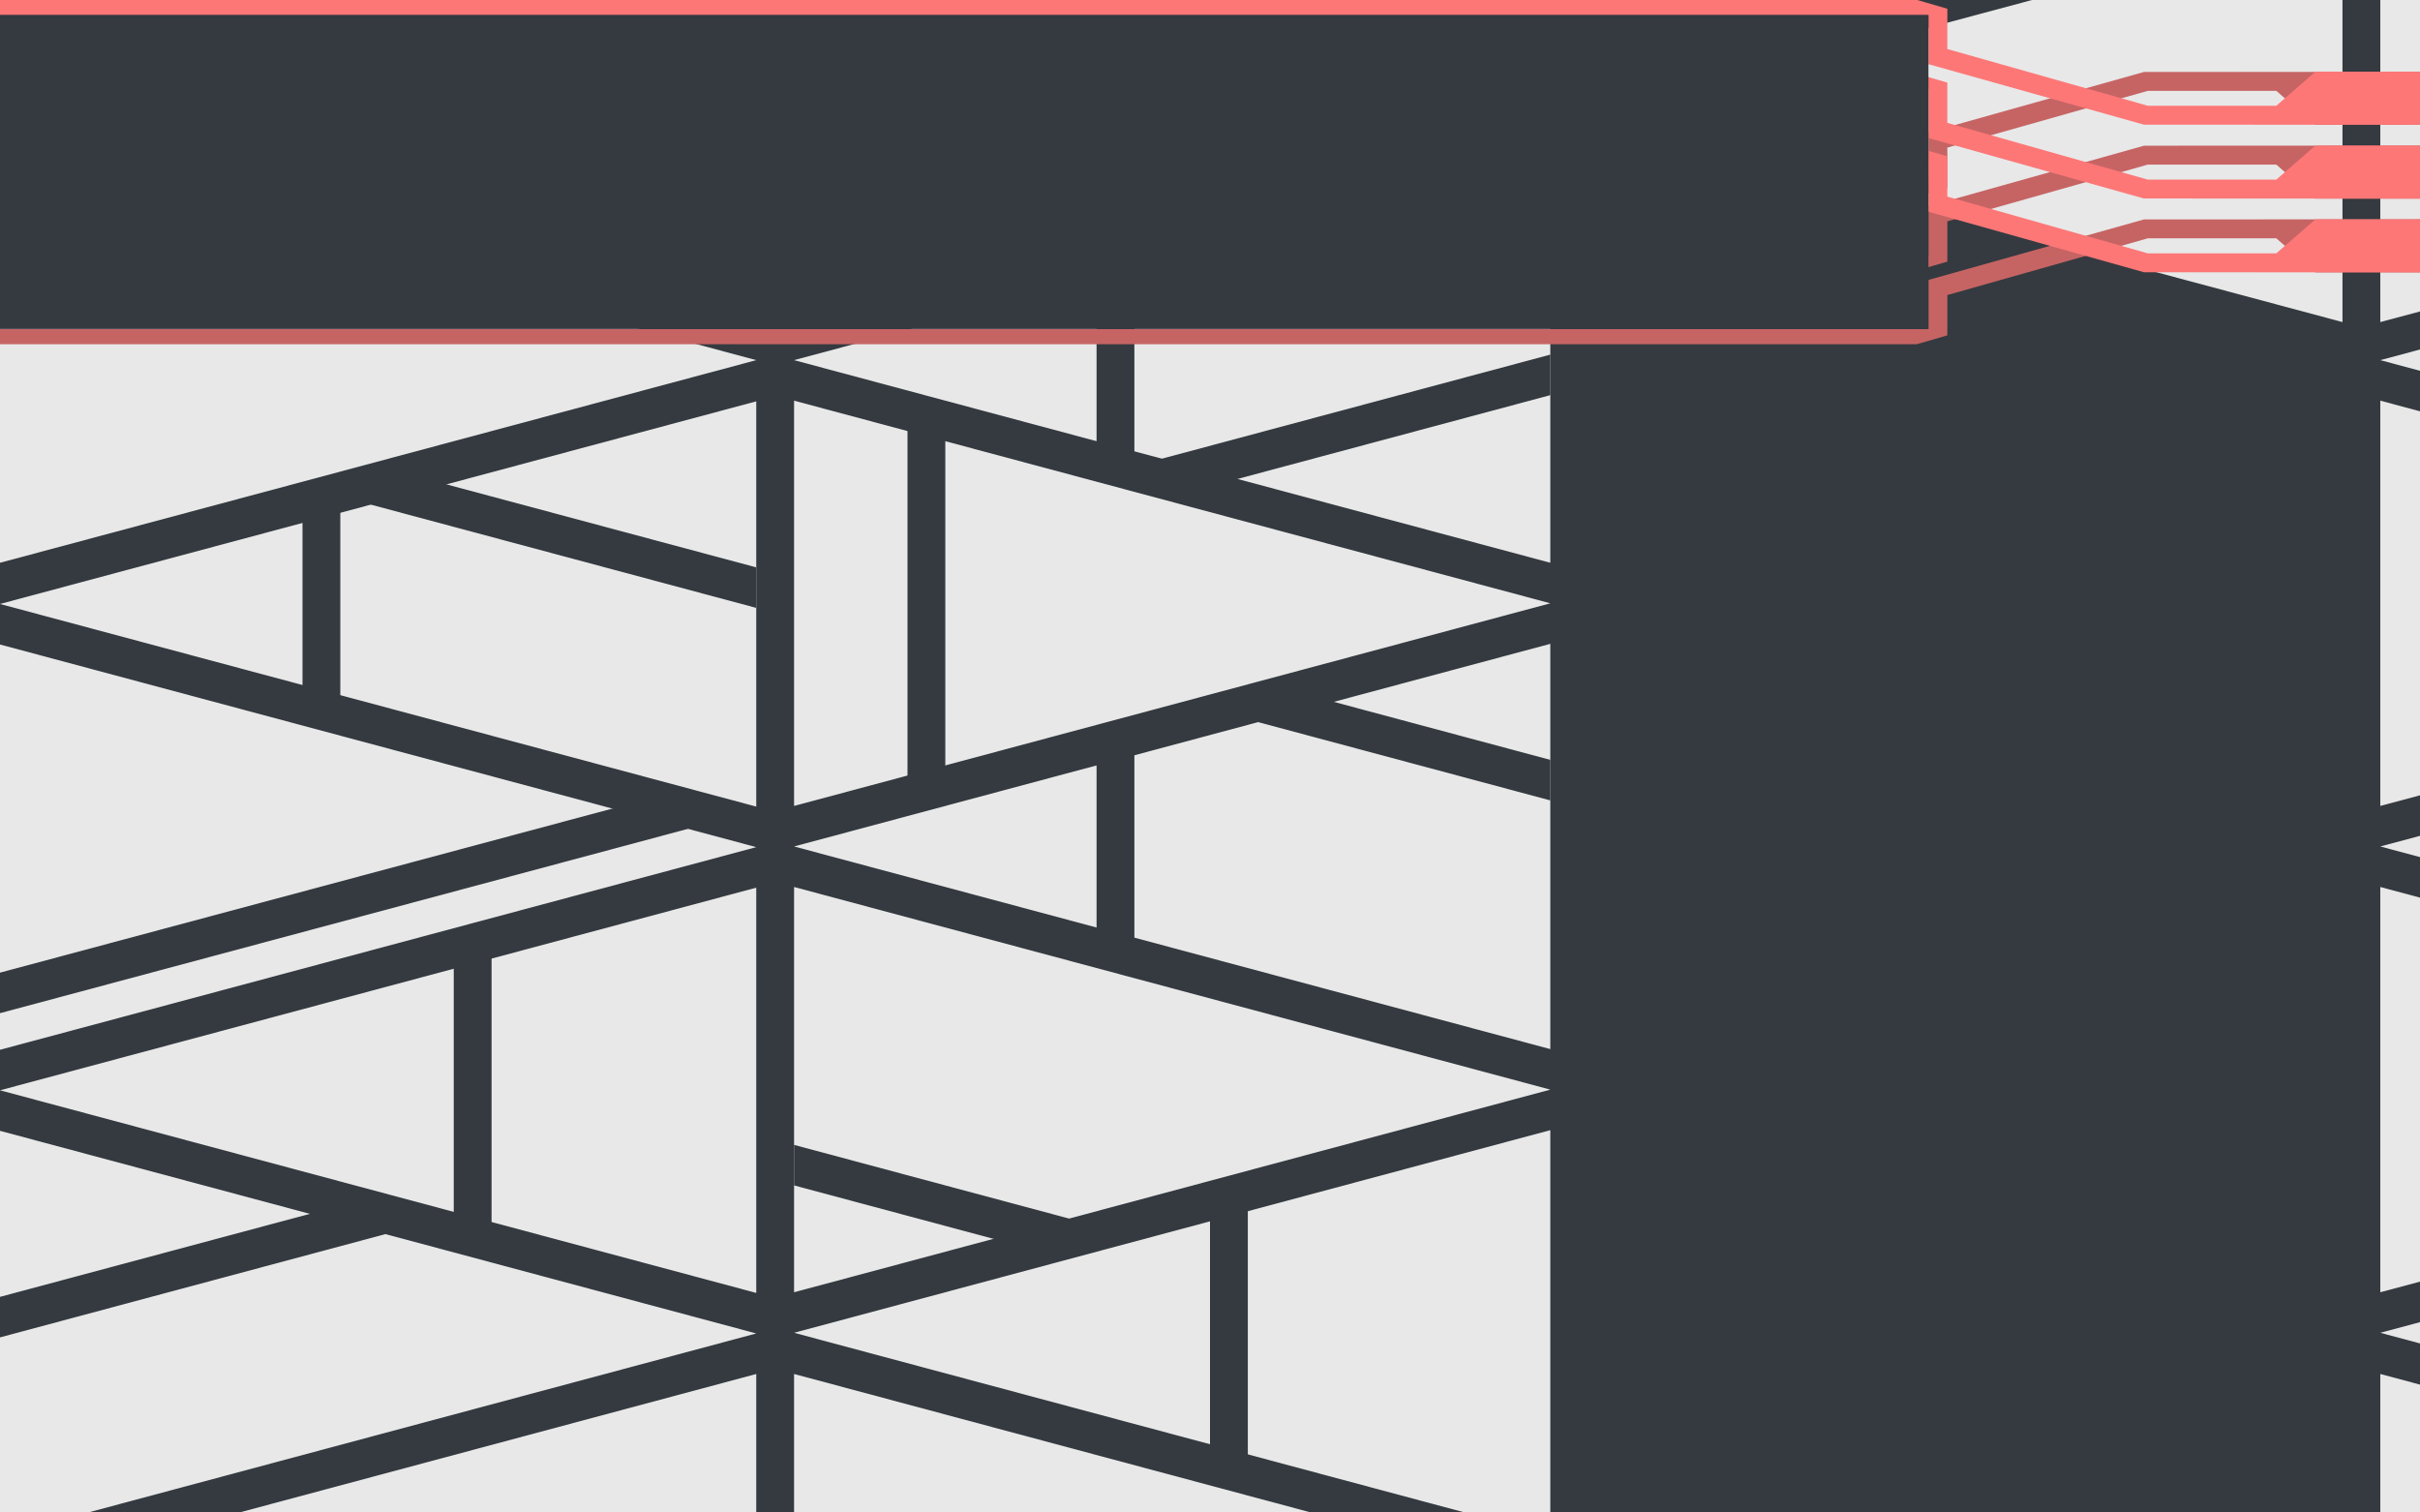 <?xml version="1.0" encoding="UTF-8" standalone="no"?><!-- Generator: Gravit.io --><svg xmlns="http://www.w3.org/2000/svg" xmlns:xlink="http://www.w3.org/1999/xlink" style="isolation:isolate" viewBox="0 0 1280 800" width="1280pt" height="800pt"><defs><clipPath id="_clipPath_5bBmlKOIq1GRf7Fy8n96KvlWAhV61kqv"><rect width="1280" height="800"/></clipPath></defs><g clip-path="url(#_clipPath_5bBmlKOIq1GRf7Fy8n96KvlWAhV61kqv)"><g style="isolation:isolate"><rect x="0" y="0" width="1280" height="800" transform="matrix(1,0,0,1,0,0)" fill="rgb(52,58,64)"/><path d=" M 0 319.462 L 400 212.283 L 400 426.642 L 0 319.462 Z " fill="rgb(232,232,232)"/><path d=" M 0 576.694 L 400 469.514 L 400 683.873 L 0 576.694 Z " fill="rgb(232,232,232)"/><path d=" M 0 833.925 L 400 726.745 L 400 941.105 L 0 833.925 Z " fill="rgb(232,232,232)"/><path d=" M 400 448.078 L 0 340.898 L 0 555.258 L 400 448.078 Z " fill="rgb(232,232,232)"/><path d=" M 400 190.488 L 0 83.308 L 0 297.668 L 400 190.488 Z " fill="rgb(232,232,232)"/><path d=" M 400 705.309 L 0 598.13 L 0 812.489 L 400 705.309 Z " fill="rgb(232,232,232)"/><path d=" M 420 190.488 L 820 83.308 L 820 297.668 L 420 190.488 Z " fill="rgb(232,232,232)"/><path d=" M 420 447.719 L 820 340.539 L 820 554.899 L 420 447.719 Z " fill="rgb(232,232,232)"/><path d=" M 420 704.95 L 820 597.771 L 820 812.13 L 420 704.95 Z " fill="rgb(232,232,232)"/><path d=" M 820 319.103 L 420 211.924 L 420 426.283 L 820 319.103 Z " fill="rgb(232,232,232)"/><path d=" M 820 576.335 L 420 469.155 L 420 683.514 L 820 576.335 Z " fill="rgb(232,232,232)"/><path d=" M 820 833.925 L 420 726.745 L 420 941.105 L 820 833.925 Z " fill="rgb(232,232,232)"/><path d=" M 839 319.462 L 1239 212.283 L 1239 426.642 L 839 319.462 Z " fill="rgb(232,232,232)"/><path d=" M 839 576.694 L 1239 469.514 L 1239 683.873 L 839 576.694 Z " fill="rgb(232,232,232)"/><path d=" M 839 833.925 L 1239 726.745 L 1239 941.105 L 839 833.925 Z " fill="rgb(232,232,232)"/><path d=" M 1239 448.078 L 839 340.898 L 839 555.258 L 1239 448.078 Z " fill="rgb(232,232,232)"/><path d=" M 1239 190.488 L 839 83.308 L 839 297.668 L 1239 190.488 Z " fill="rgb(232,232,232)"/><path d=" M 1239 705.309 L 839 598.13 L 839 812.489 L 1239 705.309 Z " fill="rgb(232,232,232)"/><path d=" M 1259 190.488 L 1659 83.308 L 1659 297.668 L 1259 190.488 Z " fill="rgb(232,232,232)"/><path d=" M 1259 447.719 L 1659 340.539 L 1659 554.899 L 1259 447.719 Z " fill="rgb(232,232,232)"/><path d=" M 1259 704.95 L 1659 597.771 L 1659 812.13 L 1259 704.95 Z " fill="rgb(232,232,232)"/><path d=" M 1659 319.103 L 1259 211.924 L 1259 426.283 L 1659 319.103 Z " fill="rgb(232,232,232)"/><path d=" M 1659 576.335 L 1259 469.155 L 1259 683.514 L 1659 576.335 Z " fill="rgb(232,232,232)"/><path d=" M 1659 833.925 L 1259 726.745 L 1259 941.105 L 1659 833.925 Z " fill="rgb(232,232,232)"/><path d=" M 839 63.18 L 1239 -44 L 1239 170.359 L 839 63.18 Z " fill="rgb(232,232,232)"/><path d=" M 1659 63.18 L 1259 -44 L 1259 170.359 L 1659 63.18 Z " fill="rgb(232,232,232)"/></g><g style="isolation:isolate"><path d=" M 580 144.693 L 580 241.154 L 600 246.513 L 600 139.334 L 580 144.693 Z " fill="rgb(52,58,64)"/><path d=" M 580 401.924 L 580 498.385 L 600 503.744 L 600 396.565 L 580 401.924 Z " fill="rgb(52,58,64)"/><path d=" M 660 380.488 L 820 423.36 L 820 401.924 L 700 369.77 L 660 380.488 Z " fill="rgb(52,58,64)"/><path d=" M 480 225.077 L 480 418.001 L 500 412.642 L 500 230.436 L 480 225.077 Z " fill="rgb(52,58,64)"/><path d=" M 540 659.155 L 420 627.001 L 420 605.565 L 580 648.437 L 540 659.155 Z " fill="rgb(52,58,64)"/><path d=" M 240 503.744 L 240 643.078 L 260 648.437 L 260 498.385 L 240 503.744 Z " fill="rgb(52,58,64)"/><path d=" M 360 439.437 L 0 535.898 L 0 514.462 L 340 423.36 L 380 434.078 L 360 439.437 Z " fill="rgb(52,58,64)"/><path d=" M 160 267.949 L 160 375.129 L 180 380.488 L 180 262.59 L 160 267.949 Z " fill="rgb(52,58,64)"/><path d=" M 160 643.078 L 0 685.95 L 0 707.386 L 220 648.437 L 180 637.719 L 160 643.078 Z " fill="rgb(52,58,64)"/><path d=" M 640 643.078 L 640 771.694 L 660 777.053 L 660 637.719 L 640 643.078 Z " fill="rgb(52,58,64)"/><path d=" M 400 321.539 L 180 262.59 L 220 251.872 L 400 300.103 L 400 321.539 Z " fill="rgb(52,58,64)"/><path d=" M 820 187.564 L 600 246.513 L 640 257.231 L 820 209 L 820 187.564 Z " fill="rgb(52,58,64)"/><path d=" M 830 800 L 832 70 L 1250 188 L 1252 800 L 830 800 Z " fill="rgb(52,58,64)"/></g><g style="isolation:isolate"><path d=" M 0 143.063 L 1013.875 143.063 L 1030 138.375 L 1030 117.063 L 1136 87.063 L 1204 87.063 L 1224.688 105.063 L 1280 105.063 L 1280 77 L 1134 77.063 L 1020 109.063 L 1020 135.063 L 0 135.063 L 0 143.063 Z " fill="rgb(198,100,100)"/><path d=" M 0 104.063 L 1013.875 104.063 L 1030 99.375 L 1030 78.063 L 1136 48.063 L 1204 48.063 L 1224.688 66.063 L 1280 66.063 L 1280 38 L 1134 38.063 L 1020 70.063 L 1020 96.063 L 0 96.063 L 0 104.063 Z " fill="rgb(198,100,100)"/><path d=" M 0 182.063 L 1013.875 182.063 L 1030 177.375 L 1030 156.063 L 1136 126.063 L 1204 126.063 L 1224.688 144.063 L 1280 144.063 L 1280 116 L 1134 116.063 L 1020 148.063 L 1020 174.063 L 0 174.063 L 0 182.063 Z " fill="rgb(198,100,100)"/><path d=" M 0 -0.062 L 1013.875 -0.062 L 1030 4.625 L 1030 25.938 L 1136 55.938 L 1204 55.938 L 1224.688 37.938 L 1280 37.938 L 1280 66 L 1134 65.938 L 1020 33.938 L 1020 7.938 L 0 7.938 L 0 -0.062 Z " fill="rgb(253,119,119)"/><path d=" M 0 39 L 1013.875 39 L 1030 43.688 L 1030 65 L 1136 95 L 1204 95 L 1224.688 77 L 1280 77 L 1280 105.063 L 1134 105 L 1020 73 L 1020 47 L 0 47 L 0 39 Z " fill="rgb(253,119,119)"/><path d=" M 0 78 L 1013.875 78 L 1030 82.688 L 1030 104 L 1136 134 L 1204 134 L 1224.688 116 L 1280 116 L 1280 144.063 L 1134 144 L 1020 112 L 1020 86 L 0 86 L 0 78 Z " fill="rgb(253,119,119)"/></g><g style="isolation:isolate"><rect x="0" y="8" width="1020" height="166" transform="matrix(1,0,0,1,0,0)" fill="rgb(52,58,64)"/></g><g style="isolation:isolate"/></g></svg>